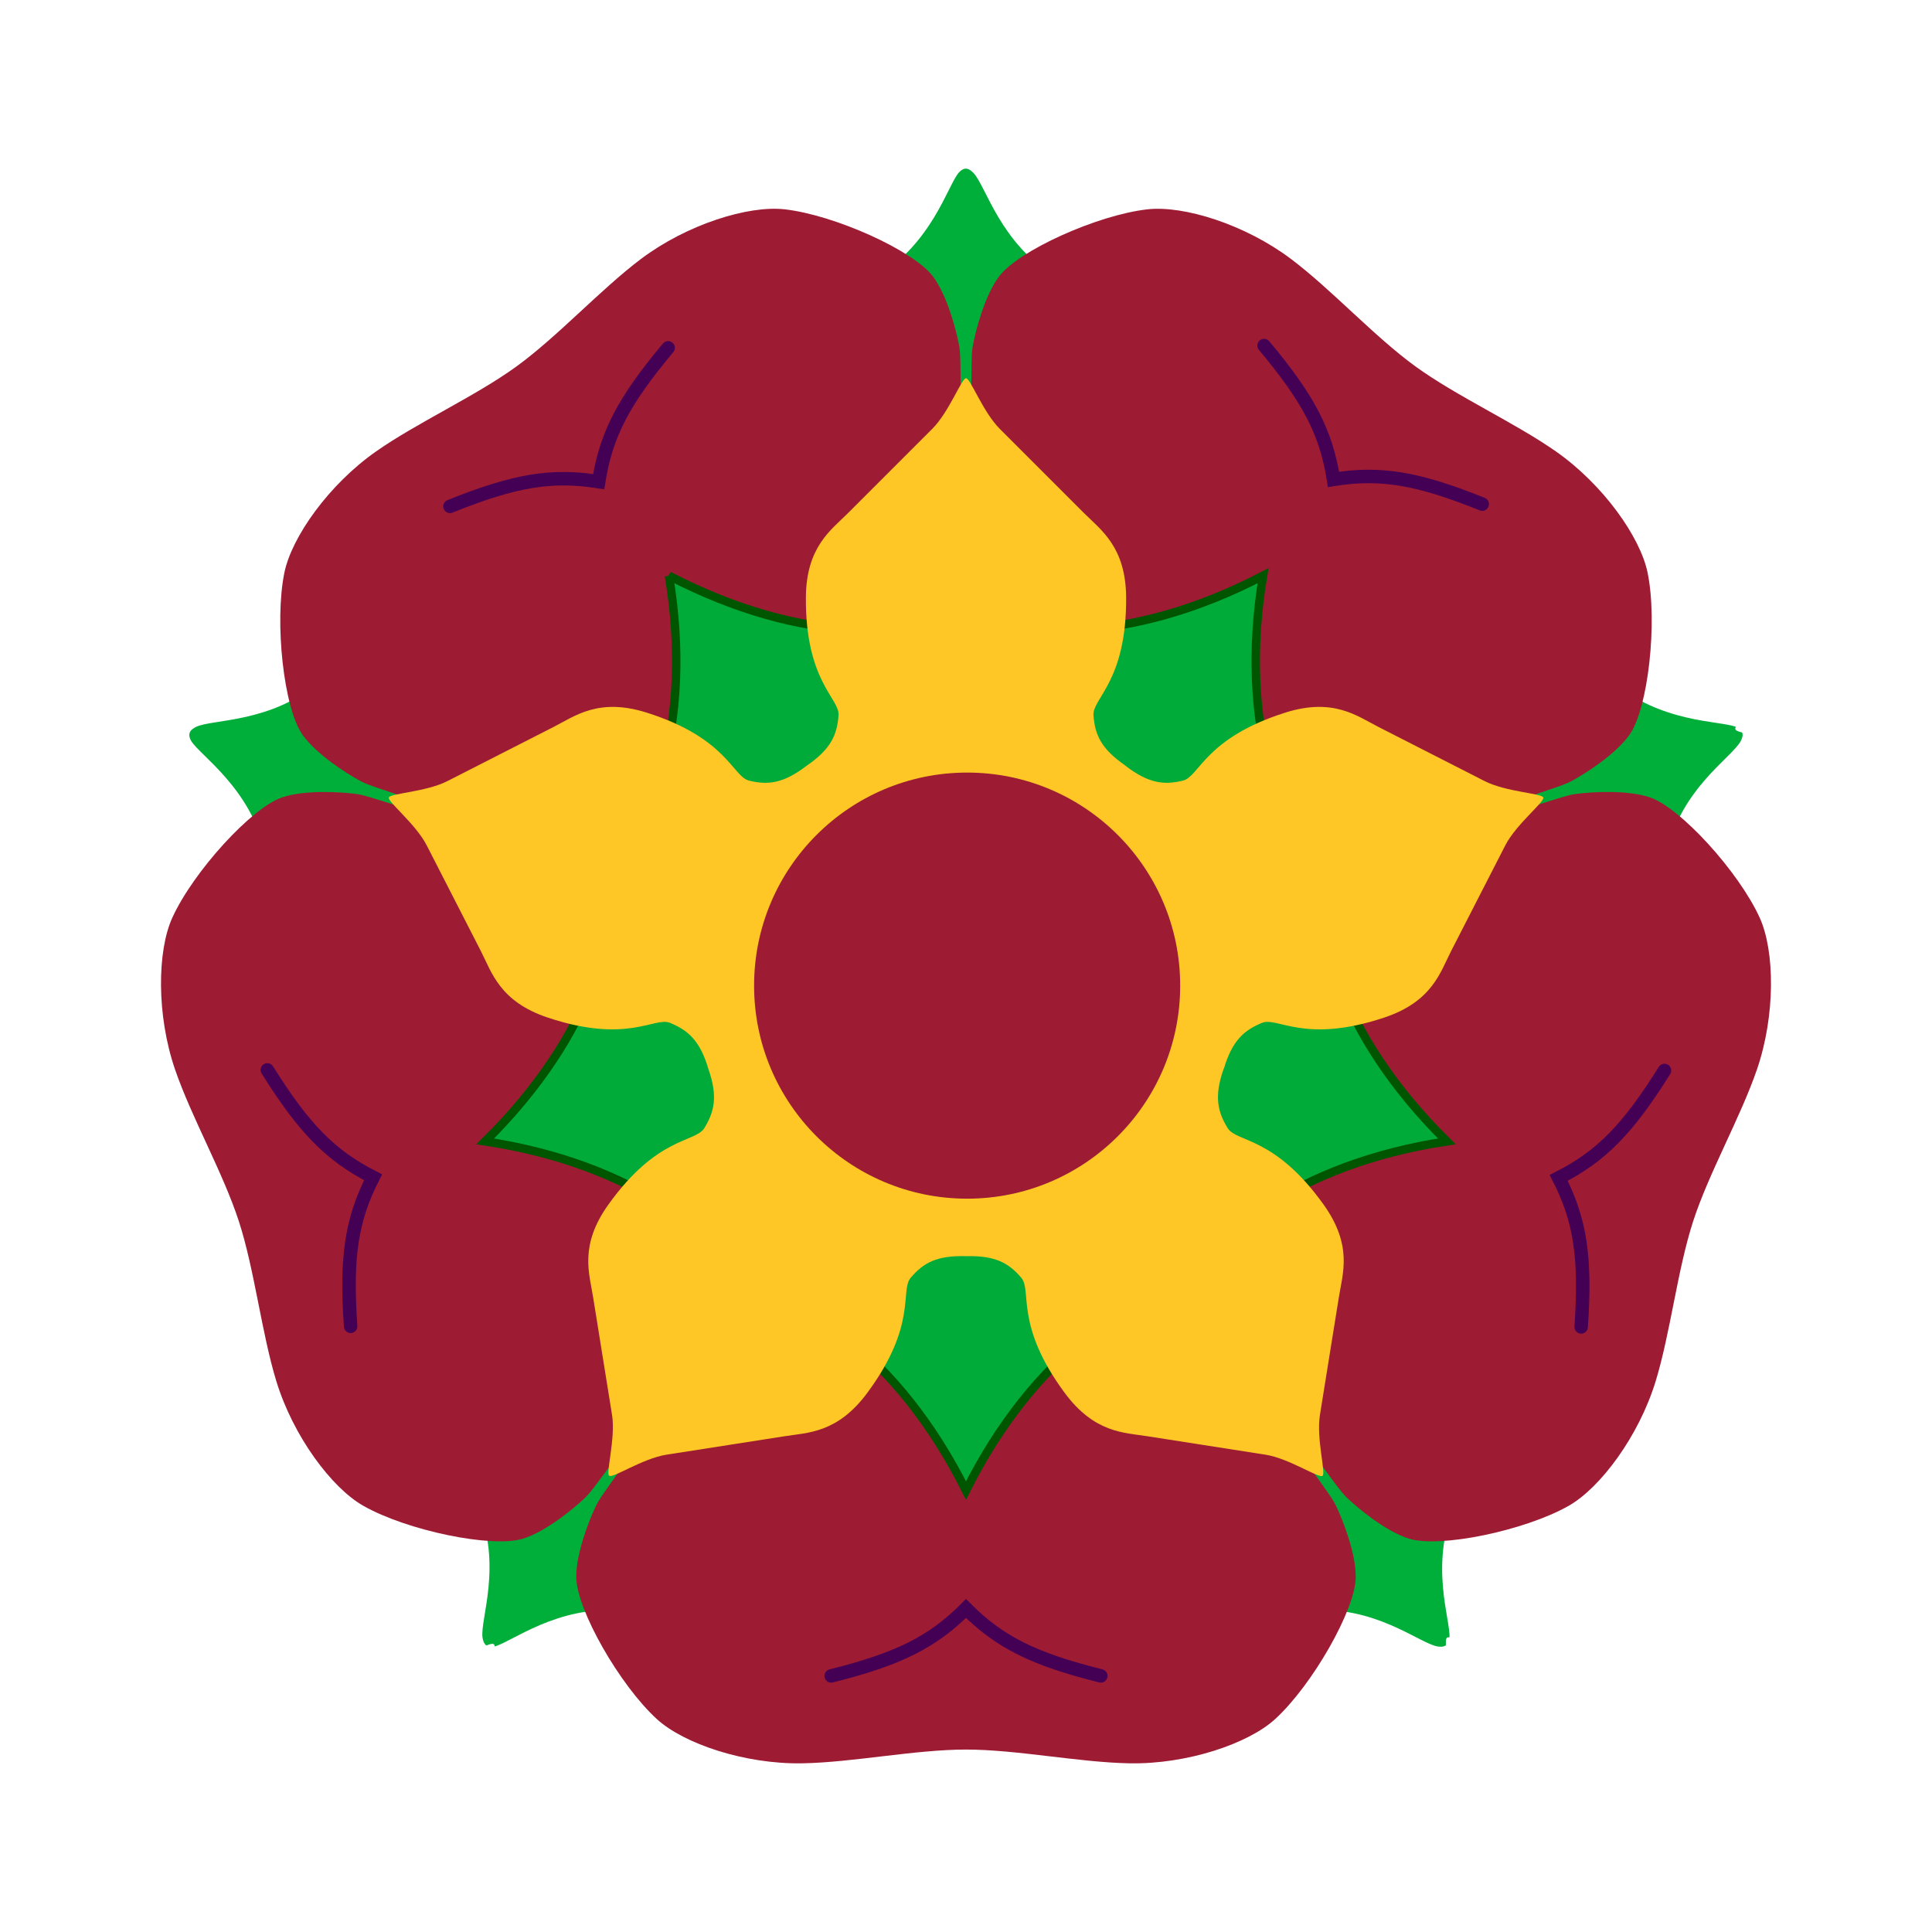 <svg:svg xmlns:dc="http://purl.org/dc/elements/1.1/" xmlns:ns1="http://sodipodi.sourceforge.net/DTD/sodipodi-0.dtd" xmlns:ns2="http://www.inkscape.org/namespaces/inkscape" xmlns:ns4="http://creativecommons.org/ns#" xmlns:rdf="http://www.w3.org/1999/02/22-rdf-syntax-ns#" xmlns:svg="http://www.w3.org/2000/svg" height="114.641" id="svg3090" version="1.1" viewBox="-9.553 -10.007 114.641 114.641" width="114.641" ns1:docname="NorthamptonshireFlower.svg" ns2:version="0.91 r13725">
  <svg:defs id="defs3094" />
  <ns1:namedview bordercolor="#666666" borderopacity="1" fit-margin-bottom="0" fit-margin-left="0" fit-margin-right="0" fit-margin-top="0" gridtolerance="10" guidetolerance="10" id="namedview3092" objecttolerance="10" pagecolor="#ffffff" showgrid="false" ns2:current-layer="svg3090" ns2:cx="47.767255" ns2:cy="47.313561" ns2:pageopacity="0" ns2:pageshadow="2" ns2:window-height="837" ns2:window-maximized="1" ns2:window-width="1600" ns2:window-x="-8" ns2:window-y="-8" ns2:zoom="7.0804227">
    <ns2:grid empspacing="5" enabled="true" id="grid3100" originx="-252.233" originy="-132.686" snapvisiblegridlinesonly="true" type="xygrid" visible="true" />
  </ns1:namedview>
  <svg:g id="g4409" transform="translate(-252.233,-132.562)">
    <svg:g id="g3262">
      <svg:path d="m 300,132.562 c -0.05,-0.001 -0.226,0.002 -0.438,0.25 -0.655,0.769 -1.575,4.188 -4.906,6.188 L 300,181 l 5.344,-42 c -3.331,-2 -4.148,-5.403 -4.906,-6.188 -0.242,-0.251 -0.394,-0.249 -0.438,-0.25 z m 0,48.438 41.594,-7.906 c 0.873,-3.786 3.863,-5.599 4.375,-6.562 0.164,-0.308 0.106,-0.459 0.094,-0.5 -0.015,-0.048 -0.566,-0.08 -0.375,-0.344 -0.934,-0.386 -4.475,-0.2 -7.406,-2.75 L 300,181 Z m 0,0 20.375,37.125 c 3.871,-0.34 6.519,1.936 7.594,2.125 0.343,0.06 0.465,-0.038 0.5,-0.062 0.041,-0.029 -0.091,-0.569 0.219,-0.469 0.078,-1.008 -1.207,-4.299 0.312,-7.875 L 300,181 Z m 0,0 -29,30.844 c 1.52,3.576 0.16,6.794 0.312,7.875 0.049,0.345 0.185,0.443 0.219,0.469 0.04,0.03 0.5,-0.263 0.5,0.062 0.982,-0.237 3.723,-2.465 7.594,-2.125 L 300,181 Z m 0,0 -38.281,-18.062 c -2.932,2.55 -6.425,2.271 -7.406,2.75 -0.313,0.153 -0.361,0.303 -0.375,0.344 -0.016,0.047 -0.077,0.222 0.094,0.5 0.529,0.861 3.502,2.776 4.375,6.562 L 300,181 Z" id="path3134" style="fill:#00af3a;fill-opacity:1;stroke:none" ns2:connector-curvature="0" />
    </svg:g>
    <svg:g id="g3109">
      <svg:g id="g3099">
        <svg:path d="m 300,181 c -22,31 -21.55,30.047 -22,31 -0.333,0.707 -1.141,2.69 -1.125,4.156 0.02,1.911 2.571,6.385 4.781,8.406 1.597,1.461 5.215,2.684 8.625,2.625 3,-0.052 6.7,-0.817 9.719,-0.817 3.018,0 6.719,0.766 9.719,0.817 3.41,0.059 7.028,-1.164 8.625,-2.625 2.21,-2.021 4.761,-6.495 4.781,-8.406 0.015,-1.466 -0.792,-3.45 -1.125,-4.156 -0.45,-0.953 0,0 -22,-31 z" id="path4454" style="fill:#9e1b34;fill-opacity:1;stroke:none" ns1:nodetypes="csssssssssc" ns2:connector-curvature="0" />
        <svg:g id="g4337">
          <svg:path d="m 292,222 c 4,-1 6,-2 8,-4 2,2 4,3 8,4" id="path3565" style="fill:none;stroke:#440055;stroke-width:0.8;stroke-linecap:round;stroke-linejoin:miter;stroke-miterlimit:4;stroke-dasharray:none;stroke-opacity:1" ns1:nodetypes="ccc" ns2:connector-curvature="0" />
        </svg:g>
      </svg:g>
      <svg:g id="g3094">
        <svg:path d="m 300,181 c 22.684,30.503 21.917,29.78 22.684,30.503 0.569,0.535 2.206,1.916 3.605,2.354 1.823,0.571 6.867,-0.472 9.472,-1.95 1.883,-1.068 4.164,-4.13 5.162,-7.392 0.878,-2.869 1.293,-6.625 2.226,-9.496 0.933,-2.871 2.805,-6.154 3.781,-8.991 1.11,-3.225 1.064,-7.043 0.169,-9.014 -1.239,-2.726 -4.706,-6.535 -6.517,-7.145 -1.389,-0.468 -3.525,-0.313 -4.3,-0.214 -1.046,0.133 0,0 -36.281,11.344 z" id="path4454-1" style="fill:#9e1b34;fill-opacity:1;stroke:none" ns1:nodetypes="csssssssssc" ns2:connector-curvature="0" />
        <svg:g id="g4337-4" transform="matrix(0.309,-0.951,0.951,0.309,3.705,435.515)">
          <svg:path d="m 325.619,244.144 c 4,-1 6,-2 8,-4 2,2 4,3 8,4" id="path3565-0" style="fill:none;stroke:#440055;stroke-width:0.8;stroke-linecap:round;stroke-linejoin:miter;stroke-miterlimit:4;stroke-dasharray:none;stroke-opacity:1" ns1:nodetypes="ccc" ns2:connector-curvature="0" />
        </svg:g>
      </svg:g>
      <svg:g id="g3089">
        <svg:path d="m 300,181 c 36.02,-12.148 35.096,-11.641 36.02,-12.148 0.685,-0.376 2.504,-1.506 3.353,-2.701 1.107,-1.558 1.673,-6.677 1.073,-9.611 -0.434,-2.121 -2.641,-5.236 -5.435,-7.193 -2.457,-1.721 -5.901,-3.277 -8.343,-5.051 -2.442,-1.774 -4.986,-4.569 -7.382,-6.374 -2.725,-2.052 -6.37,-3.189 -8.521,-2.946 -2.976,0.336 -7.67,2.456 -8.809,3.99 -0.874,1.177 -1.387,3.256 -1.533,4.024 -0.197,1.036 0,0 -0.423,38.011 z" id="path4454-1-7" style="fill:#9e1b34;fill-opacity:1;stroke:none" ns1:nodetypes="csssssssssc" ns2:connector-curvature="0" />
        <svg:g id="g4337-4-4" transform="matrix(-0.809,-0.588,0.588,-0.809,435.013,546.54)">
          <svg:path d="m 316.087,257.369 c 4,-1 6,-2 8,-4 2,2 4,3 8,4" id="path3565-0-8" style="fill:none;stroke:#440055;stroke-width:0.8;stroke-linecap:round;stroke-linejoin:miter;stroke-miterlimit:4;stroke-dasharray:none;stroke-opacity:1" ns1:nodetypes="ccc" ns2:connector-curvature="0" />
        </svg:g>
      </svg:g>
      <svg:g id="g3084">
        <svg:path d="m 300,181 c -0.423,-38.011 -0.226,-36.975 -0.423,-38.011 -0.146,-0.768 -0.659,-2.847 -1.533,-4.024 -1.139,-1.534 -5.834,-3.655 -8.809,-3.99 -2.151,-0.243 -5.796,0.894 -8.521,2.946 -2.396,1.805 -4.94,4.6 -7.382,6.374 -2.442,1.774 -5.886,3.33 -8.343,5.051 -2.794,1.957 -5.001,5.073 -5.435,7.193 -0.6,2.934 -0.034,8.053 1.073,9.611 0.849,1.195 2.668,2.325 3.353,2.701 0.924,0.507 0,0 36.02,12.148 z" id="path4454-1-7-4" style="fill:#9e1b34;fill-opacity:1;stroke:none" ns1:nodetypes="csssssssssc" ns2:connector-curvature="0" />
        <svg:g id="g4337-4-4-2" transform="matrix(-0.809,0.588,-0.588,-0.809,667.737,174.309)">
          <svg:path d="m 293.438,251.737 c 4,-1 6,-2 8,-4 2,2 4,3 8,4" id="path3565-0-8-4" style="fill:none;stroke:#440055;stroke-width:0.8;stroke-linecap:round;stroke-linejoin:miter;stroke-miterlimit:4;stroke-dasharray:none;stroke-opacity:1" ns1:nodetypes="ccc" ns2:connector-curvature="0" />
        </svg:g>
      </svg:g>
      <svg:g id="g3104">
        <svg:path d="m 300,181 c -36.281,-11.344 -35.235,-11.211 -36.281,-11.344 -0.775,-0.099 -2.911,-0.253 -4.3,0.214 -1.811,0.61 -5.278,4.419 -6.517,7.145 -0.896,1.971 -0.941,5.789 0.169,9.014 0.976,2.837 2.848,6.12 3.781,8.99 0.933,2.871 1.348,6.627 2.226,9.496 0.998,3.262 3.279,6.324 5.162,7.392 2.605,1.477 7.649,2.521 9.472,1.95 1.399,-0.438 3.036,-1.819 3.605,-2.354 0.768,-0.722 0,0 22.684,-30.503 z" id="path4454-1-7-0" style="fill:#9e1b34;fill-opacity:1;stroke:none" ns1:nodetypes="csssssssssc" ns2:connector-curvature="0" />
        <svg:g id="g4337-4-4-2-5" transform="matrix(0.309,0.951,-0.951,0.309,382.513,-158.576)">
          <svg:path d="m 289.458,224.409 c 4,-1 6,-2 8,-4 2,2 4,3 8,4" id="path3565-0-8-4-1" style="fill:none;stroke:#440055;stroke-width:0.8;stroke-linecap:round;stroke-linejoin:miter;stroke-miterlimit:4;stroke-dasharray:none;stroke-opacity:1" ns1:nodetypes="ccc" ns2:connector-curvature="0" />
        </svg:g>
      </svg:g>
    </svg:g>
    <svg:path d="m 282.375,156.719 c 0.733,4.412 0.483,8.311 -0.375,11.406 L 300,181 293.312,159.906 c -3.209,-0.14 -6.968,-1.127 -10.938,-3.188 z M 300,181 318,168.125 c -0.858,-3.096 -1.108,-6.995 -0.375,-11.406 -3.969,2.06 -7.728,3.047 -10.938,3.188 L 300,181 Z m 0,0 17.812,13.156 c 2.679,-1.773 6.296,-3.209 10.719,-3.875 -3.186,-3.138 -5.281,-6.429 -6.406,-9.438 L 300,181 Z m 0,0 -7,21 c 2.514,2 5,5 7,9 2,-4 4.486,-7 7,-9 l -7,-21 z m 0,0 -22.125,-0.156 c -1.125,3.009 -3.22,6.299 -6.406,9.438 4.422,0.666 8.04,2.102 10.719,3.875 L 300,181 Z" id="path4190" style="fill:#00ab39;fill-opacity:1;stroke:#005500;stroke-width:0.5;stroke-linecap:butt;stroke-linejoin:miter;stroke-miterlimit:4;stroke-dasharray:none;stroke-opacity:1" ns2:connector-curvature="0" />
    <svg:g id="g4186">
      <svg:path d="m 300,145 c -0.261,0 -1,2 -2,3 l -5,5 c -1,1 -2.479,2 -2.5,5 -0.036,5 2.012,6 1.938,7 -0.085,1.137 -0.434,2 -1.906,3 -1.385,1.064 -2.309,1.143 -3.406,0.875 -0.974,-0.238 -1.296,-2.52 -6.062,-4.031 -2.86,-0.907 -4.271,0.202 -5.531,0.844 l -6.312,3.219 c -1.26,0.642 -3.388,0.721 -3.469,0.969 -0.081,0.248 1.608,1.584 2.25,2.844 L 271.219,179 c 0.642,1.26 1.122,2.99 3.969,3.938 4.744,1.579 6.322,-0.068 7.25,0.312 1.055,0.432 1.785,1.041 2.281,2.75 0.572,1.63 0.341,2.544 -0.25,3.5 -0.527,0.853 -2.777,0.465 -5.688,4.531 -1.746,2.44 -1.127,4.103 -0.906,5.5 l 1.125,7 c 0.221,1.397 -0.417,3.594 -0.156,3.594 0.211,0.153 1.978,-1.029 3.375,-1.25 l 7,-1.094 c 1.397,-0.221 3.157,-0.179 4.938,-2.594 2.968,-4.024 1.914,-6.047 2.562,-6.812 0.737,-0.87 1.534,-1.338 3.312,-1.281 1.732,-0.042 2.522,0.422 3.25,1.281 0.648,0.765 -0.405,2.788 2.562,6.812 1.781,2.414 3.541,2.373 4.938,2.594 l 7,1.094 c 1.397,0.221 3.191,1.434 3.375,1.25 0.211,-0.153 -0.377,-2.197 -0.156,-3.594 l 1.125,-7 c 0.221,-1.397 0.84,-3.06 -0.906,-5.5 -2.91,-4.066 -5.16,-3.678 -5.688,-4.531 -0.591,-0.956 -0.822,-1.87 -0.25,-3.5 0.007,-0.023 0.024,-0.04 0.031,-0.062 0.495,-1.656 1.21,-2.261 2.25,-2.688 0.928,-0.38 2.506,1.267 7.25,-0.312 2.847,-0.947 3.327,-2.677 3.969,-3.938 L 332,172.719 c 0.642,-1.26 2.384,-2.62 2.25,-2.844 -0.081,-0.248 -2.209,-0.327 -3.469,-0.969 l -6.312,-3.219 c -1.26,-0.642 -2.671,-1.75 -5.531,-0.844 -4.766,1.511 -5.088,3.793 -6.062,4.031 -1.098,0.268 -2.021,0.189 -3.406,-0.875 -0.013,-0.009 -0.018,-0.022 -0.031,-0.031 -1.44,-0.989 -1.791,-1.842 -1.875,-2.969 -0.075,-1 1.973,-2 1.938,-7 -0.021,-3 -1.5,-4 -2.5,-5 l -5,-5 c -1,-1 -1.739,-3 -2,-3 z" id="path3269-7" style="fill:#ffc726;fill-opacity:1;stroke:none" ns2:connector-curvature="0" />
      <svg:circle cx="304" cy="182" id="path4450" r="14" style="fill:#9e1b34;fill-opacity:1;stroke:none" transform="matrix(0.903,0,0,0.903,25.556,16.694)" />
    </svg:g>
  </svg:g>
</svg:svg>